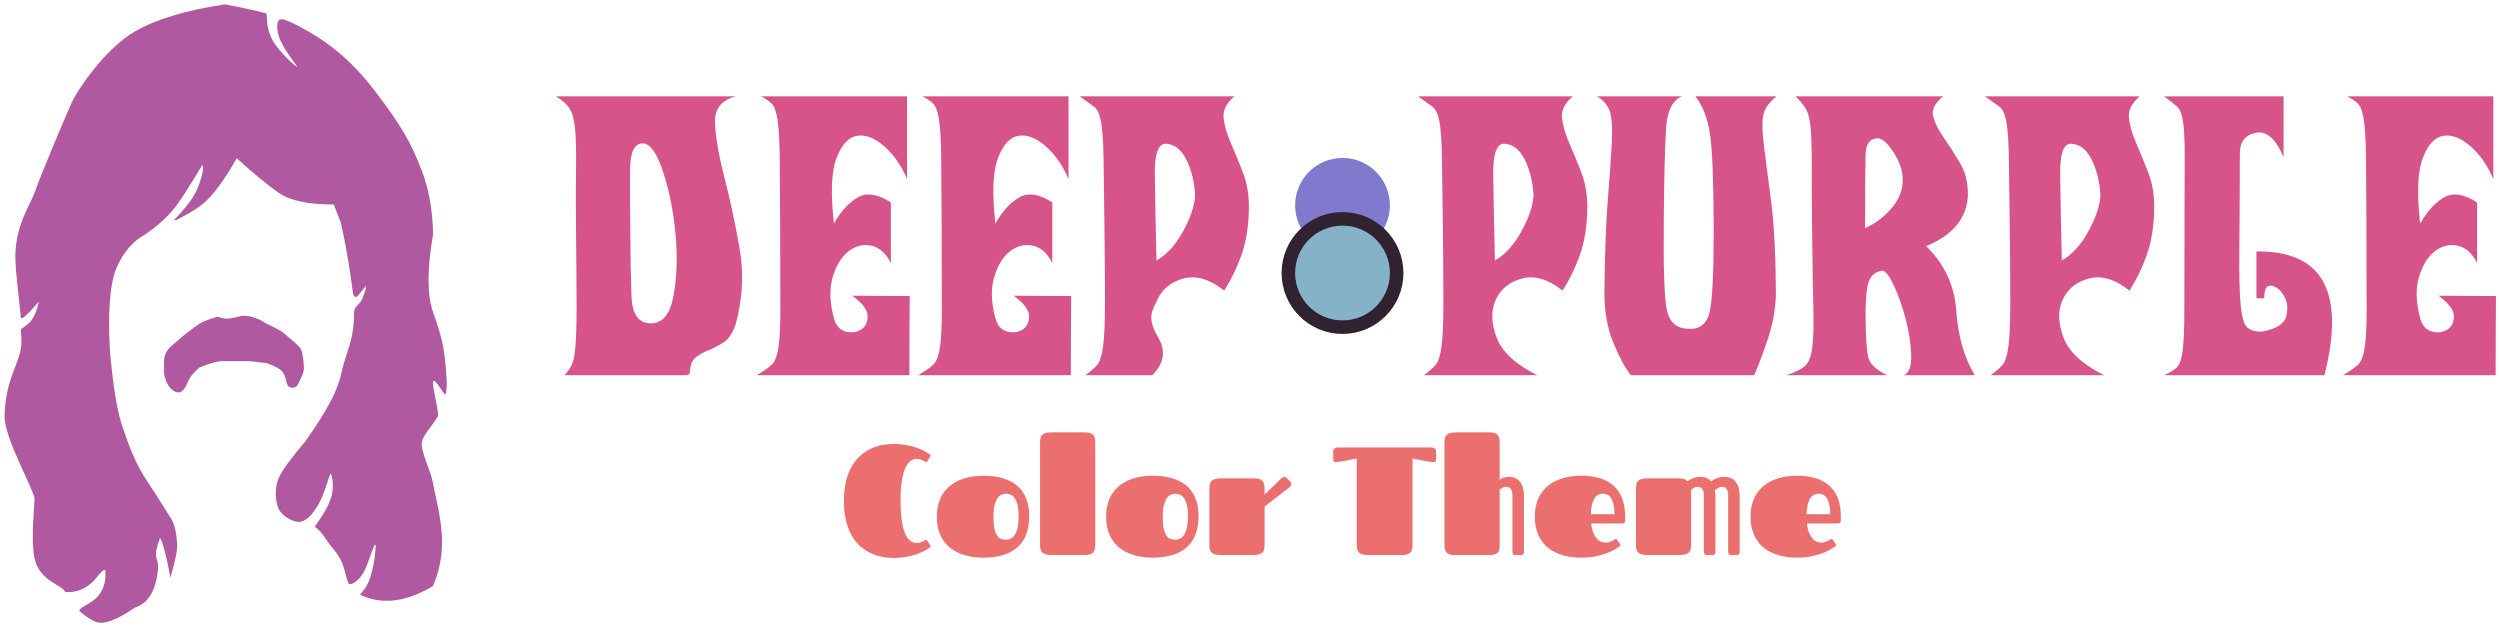 <?xml version="1.0" encoding="UTF-8"?>
<svg width="554px" height="139px" viewBox="0 0 554 139" version="1.1" xmlns="http://www.w3.org/2000/svg" xmlns:xlink="http://www.w3.org/1999/xlink">
    <title>Group 2</title>
    <defs>
        <path d="M61.426,111.845 C60.842,110.565 60.276,107.65 61.426,104.953 C62.093,103.389 64.035,100.713 67.253,96.925 C71.806,90.574 74.454,85.656 75.195,82.171 C76.307,76.944 78.131,74.708 78.131,68.201 C78.131,68.087 78.178,67.59 78.432,67.221 C78.904,66.537 79.546,66.176 79.927,65.28 C80.314,64.373 80.8,62.953 80.8,62.518 C80.8,62.084 79.43,64.138 78.954,64.599 C78.556,64.984 78.214,64.887 77.928,64.309 C77.26,59.213 76.574,54.965 75.87,51.565 C75.73,50.887 75.505,49.837 75.195,48.413 L74.262,45.984 L73.634,44.35 C67.983,44.36 63.913,43.499 61.426,41.767 C58.939,40.035 55.838,37.479 52.123,34.097 C49.238,39.172 46.681,42.589 44.453,44.35 C43.204,45.336 41.333,46.464 38.84,47.733 C38.542,47.885 38.303,47.878 38.293,47.733 C38.284,47.588 38.178,47.865 38.805,47.196 C39.964,45.957 41.94,43.77 42.966,41.767 C44.23,39.301 44.913,36.161 44.601,35.74 C44.565,35.691 44.516,35.678 44.453,35.707 C44.287,35.782 41.472,40.794 38.913,44.35 C37.213,46.712 34.847,48.923 31.815,50.984 C29.086,52.489 26.983,54.942 25.506,58.342 C24.028,61.742 23.534,67.916 24.021,76.864 C24.777,85.263 25.779,91.058 27.028,94.247 C27.351,95.072 29.042,100.758 31.815,104.953 C33.607,107.664 35.475,110.587 37.419,113.722 C38.287,114.941 38.785,116.95 38.913,119.749 C38.971,121.033 38.473,123.462 37.419,127.034 C37.134,125.485 36.904,124.319 36.729,123.536 C35.953,120.057 35.266,117.87 35.056,118.398 C34.739,119.193 34.5,120.002 34.337,120.824 C33.769,123.699 35.373,122.355 34.337,127.394 C33.646,130.754 32.056,132.845 29.565,133.667 C25.588,136.397 22.747,137.467 21.042,136.877 C19.902,136.482 18.577,135.61 17.371,134.534 C16.564,133.815 20.11,132.907 21.631,130.846 C22.644,129.472 23.107,127.853 23.019,125.989 C23.18,124.817 22.521,125.165 21.042,127.034 C18.088,130.766 14.097,130.335 14.008,130.099 C13.476,128.692 8.348,127.754 7.309,122.751 C6.428,118.508 7.309,111.597 7.309,109.498 C7.309,107.93 0.525,95.899 0.662,91.218 C0.924,82.246 4.413,79.348 4.413,74.786 C4.413,74.117 4.364,73.208 4.284,72.132 C4.257,71.772 5.63,71.344 6.627,70 C7.317,69.07 7.87,67.687 8.284,65.85 C5.676,68.859 4.342,70.046 4.284,69.412 C3.98,66.107 3.197,59.983 3.077,56.841 C2.791,49.325 6.319,44.55 7.309,41.767 C9.127,36.657 14.753,23.497 15.642,21.548 C16.532,19.598 22.586,10.038 29.565,5.999 C34.218,3.307 40.863,1.307 49.5,0 C53.792,0.819 56.829,1.486 58.609,2.001 C59.041,2.126 58.345,4.684 59.987,7.816 C61.369,10.453 65.124,13.745 65.459,13.859 C65.885,14.004 62.252,9.854 61.426,7 C61.065,5.754 60.922,4.129 61.426,3.554 C61.89,3.024 62.984,3.491 63.139,3.554 C64.221,3.994 65.216,4.46 66.124,4.951 C72.004,8.13 77.169,11.894 82.879,19.378 C88.589,26.862 90.804,30.739 93.159,36.933 C94.729,41.062 95.551,45.746 95.624,50.984 C94.291,58.678 94.291,64.416 95.624,68.201 C97.623,73.878 98.045,75.939 98.439,80.469 C98.705,83.532 98.766,84.773 98.421,86.37 C98.256,87.135 95.998,82.473 95.624,83.64 C95.374,84.417 97.043,90.632 96.674,91.284 C95.331,93.657 93.476,95.301 93.159,96.925 C92.755,98.996 95.171,103.398 95.624,106.141 C96.077,108.884 97.623,114.221 97.623,119.143 C97.623,122.424 96.956,125.674 95.624,128.891 C90.32,132.075 85.481,132.942 81.106,131.491 C80.492,131.288 79.964,131.073 79.509,130.846 C79.361,130.773 80.853,129.585 81.704,127.034 C82.669,124.14 83.012,119.839 82.879,119.749 C82.423,119.443 81.54,123.571 80.157,125.989 C78.888,128.207 77.099,128.736 76.933,128.388 C75.993,126.414 76.251,123.913 73.634,120.824 C71.618,118.443 71.1,116.859 69.461,115.804 C69.311,115.707 71.971,112.504 72.962,109.498 C73.883,106.703 73.142,104.089 72.962,104.015 C72.652,103.887 71.851,107.89 70.313,110.638 C69.121,112.768 67.751,114.444 66.124,114.665 C64.498,114.885 62.01,113.125 61.426,111.845 Z" id="path-1"></path>
    </defs>
    <g id="Page-1" stroke="none" stroke-width="1" fill="none" fill-rule="evenodd">
        <g id="Group-2" transform="translate(0.341, 0.966)">
            <path d="M152.358,81.952 C152.549,81.767 152.519,81.467 152.549,81.147 C152.676,79.825 153.064,78.892 153.714,78.347 C154.521,77.67 155.478,77.11 156.585,76.667 C157.692,76.224 158.812,75.651 159.945,74.948 C161.077,74.245 161.982,72.917 162.659,70.964 C164.248,65.261 164.534,59.564 163.519,53.874 C162.503,48.184 161.39,42.995 160.179,38.308 C158.968,33.62 158.278,29.662 158.109,26.433 C157.939,23.203 159.495,21.185 162.777,20.378 L122.855,20.378 C124.261,21.237 125.27,22.142 125.882,23.093 C126.494,24.043 126.898,25.534 127.093,27.565 C127.288,29.597 127.36,32.416 127.308,36.022 C127.285,37.625 127.272,39.482 127.269,41.592 L127.269,43.221 C127.272,45.458 127.285,47.947 127.308,50.69 C127.381,57.213 127.42,62.38 127.425,66.193 L127.425,67.542 C127.417,71.164 127.333,73.926 127.171,75.827 C127.002,77.819 126.722,79.193 126.331,79.948 C125.941,80.703 125.42,81.446 124.769,82.175 C136.677,82.175 145.608,82.175 151.562,82.175 C151.876,82.175 152.166,82.137 152.358,81.952 Z M143.87,70.691 C141.162,70.691 139.736,68.666 139.593,64.616 C139.45,60.567 139.365,56.055 139.339,51.081 C139.291,47.551 139.265,44.354 139.261,41.492 L139.261,40.195 C139.263,38.922 139.269,37.72 139.281,36.589 C139.32,32.631 140.29,30.703 142.191,30.808 C143.805,30.912 145.29,33.054 146.644,37.233 C147.998,41.413 148.903,45.983 149.359,50.944 C149.814,55.905 149.665,60.443 148.909,64.558 C148.154,68.672 146.475,70.716 143.87,70.691 Z M201.175,82.175 C201.175,79.258 201.182,76.341 201.195,73.425 C201.208,70.508 201.227,67.578 201.253,64.636 C199.118,64.636 196.989,64.629 194.867,64.616 C192.744,64.603 190.628,64.584 188.519,64.558 C190.758,66.198 191.891,67.696 191.917,69.05 C191.943,70.404 191.475,71.4 190.511,72.038 C189.547,72.676 188.402,72.832 187.074,72.507 C185.745,72.181 184.86,71.146 184.417,69.401 C183.506,65.938 183.434,62.937 184.202,60.397 C184.971,57.858 186.11,55.983 187.62,54.772 C189.131,53.562 190.791,53.119 192.601,53.444 C194.411,53.77 195.902,55.052 197.074,57.292 L197.074,57.292 L197.074,43.894 C194.131,41.993 191.663,41.634 189.671,42.819 C187.679,44.004 185.941,45.925 184.456,48.581 C183.701,41.914 183.89,37.084 185.023,34.089 C186.156,31.094 187.672,29.44 189.574,29.128 C191.475,28.815 193.486,29.59 195.609,31.452 C197.731,33.314 199.417,35.743 200.667,38.737 L200.667,38.737 L200.667,20.378 L200.667,20.378 L168.284,20.378 C169.326,20.899 170.133,21.452 170.706,22.038 C171.279,22.624 171.702,23.835 171.976,25.671 C172.249,27.507 172.406,30.241 172.445,33.874 C172.484,37.507 172.516,42.604 172.542,49.167 L172.542,49.167 L172.542,50.586 C172.542,50.819 172.543,51.05 172.543,51.28 L172.543,52.635 C172.547,58.64 172.559,63.356 172.581,66.784 C172.607,70.847 172.477,73.874 172.191,75.866 C171.904,77.858 171.396,79.193 170.667,79.87 C169.938,80.547 168.831,81.315 167.347,82.175 L167.347,82.175 L201.175,82.175 Z M236.956,82.175 C236.956,79.258 236.963,76.341 236.976,73.425 C236.989,70.508 237.008,67.578 237.034,64.636 C234.899,64.636 232.77,64.629 230.648,64.616 C228.525,64.603 226.409,64.584 224.3,64.558 C226.54,66.198 227.672,67.696 227.699,69.05 C227.725,70.404 227.256,71.4 226.292,72.038 C225.329,72.676 224.183,72.832 222.855,72.507 C221.527,72.181 220.641,71.146 220.199,69.401 C219.287,65.938 219.215,62.937 219.984,60.397 C220.752,57.858 221.891,55.983 223.402,54.772 C224.912,53.562 226.572,53.119 228.382,53.444 C230.192,53.77 231.683,55.052 232.855,57.292 L232.855,57.292 L232.855,43.894 C229.912,41.993 227.445,41.634 225.452,42.819 C223.46,44.004 221.722,45.925 220.238,48.581 C219.482,41.914 219.671,37.084 220.804,34.089 C221.937,31.094 223.454,29.44 225.355,29.128 C227.256,28.815 229.268,29.59 231.39,31.452 C233.512,33.314 235.199,35.743 236.449,38.737 L236.449,38.737 L236.449,20.378 L236.449,20.378 L204.066,20.378 C205.107,20.899 205.915,21.452 206.488,22.038 C207.061,22.624 207.484,23.835 207.757,25.671 C208.031,27.507 208.187,30.241 208.226,33.874 C208.265,37.507 208.297,42.604 208.324,49.167 L208.324,49.167 L208.324,51.963 C208.324,52.189 208.324,52.413 208.324,52.635 L208.325,53.949 C208.33,59.332 208.342,63.61 208.363,66.784 C208.389,70.847 208.258,73.874 207.972,75.866 C207.686,77.858 207.178,79.193 206.449,79.87 C205.719,80.547 204.613,81.315 203.128,82.175 L203.128,82.175 L236.956,82.175 Z M254.989,82.175 C257.629,79.597 258.071,76.81 256.312,73.815 C253.674,69.323 255.042,67.819 256.136,65.437 C257.23,63.054 259.17,61.491 261.956,60.749 C264.743,60.007 267.738,60.899 270.941,63.425 C272.503,60.977 273.786,58.327 274.788,55.476 C275.791,52.624 276.331,49.323 276.409,45.573 C276.488,42.448 276.038,39.649 275.062,37.175 C274.085,34.701 273.167,32.468 272.308,30.476 C271.449,28.483 270.947,26.673 270.804,25.046 C270.661,23.418 271.462,21.862 273.206,20.378 L238.909,20.378 C240.29,21.368 241.344,22.123 242.074,22.644 C242.803,23.164 243.324,24.265 243.636,25.944 C243.949,27.624 244.137,30.293 244.202,33.952 C244.268,37.611 244.339,43.073 244.417,50.339 C244.482,56.394 244.516,61.291 244.518,65.031 L244.517,65.906 C244.517,66.333 244.516,66.743 244.515,67.136 C244.502,71.068 244.359,74.011 244.085,75.964 C243.812,77.917 243.376,79.239 242.777,79.929 C242.178,80.619 241.318,81.368 240.199,82.175 L254.989,82.175 Z M255.941,56.745 C255.758,48.802 255.635,42.5 255.57,37.839 C255.505,33.177 256.305,30.86 257.972,30.886 C259.899,30.964 261.429,32.142 262.562,34.421 C263.695,36.7 264.339,39.349 264.495,42.37 C264.365,44.662 263.467,47.318 261.8,50.339 C260.133,53.36 258.18,55.495 255.941,56.745 Z M340.308,82.175 C335.516,79.805 332.515,77.019 331.304,73.815 C330.093,70.612 330.034,67.819 331.128,65.437 C332.222,63.054 334.162,61.491 336.949,60.749 C339.735,60.007 342.73,60.899 345.933,63.425 C347.495,60.977 348.778,58.327 349.781,55.476 C350.783,52.624 351.324,49.323 351.402,45.573 C351.48,42.448 351.031,39.649 350.054,37.175 C349.077,34.701 348.159,32.468 347.3,30.476 C346.441,28.483 345.939,26.673 345.796,25.046 C345.653,23.418 346.454,21.862 348.199,20.378 L348.199,20.378 L313.902,20.378 C315.282,21.368 316.337,22.123 317.066,22.644 C317.795,23.164 318.316,24.265 318.628,25.944 C318.941,27.624 319.13,30.293 319.195,33.952 C319.26,37.611 319.331,43.073 319.409,50.339 C319.472,56.151 319.505,60.897 319.509,64.576 L319.51,65.906 C319.509,66.333 319.508,66.743 319.507,67.136 C319.494,71.068 319.351,74.011 319.077,75.964 C318.804,77.917 318.368,79.239 317.769,79.929 C317.17,80.619 316.311,81.368 315.191,82.175 L315.191,82.175 L340.308,82.175 Z M330.933,56.745 C330.751,48.802 330.627,42.5 330.562,37.839 C330.497,33.177 331.297,30.86 332.964,30.886 C334.891,30.964 336.421,32.142 337.554,34.421 C338.687,36.7 339.331,39.349 339.488,42.37 C339.357,44.662 338.459,47.318 336.792,50.339 C335.126,53.36 333.172,55.495 330.933,56.745 Z M388.394,82.175 C389.357,79.961 390.367,77.279 391.421,74.128 C392.476,70.977 393.068,67.761 393.199,64.479 C393.172,55.99 392.834,49.173 392.183,44.03 C391.532,38.887 391.005,34.792 390.601,31.745 C390.197,28.698 390.113,26.387 390.347,24.812 C390.581,23.236 391.584,21.758 393.355,20.378 L375.347,20.378 C377.014,22.487 378.101,25.313 378.609,28.854 C379.117,32.396 379.383,39.167 379.409,49.167 C379.41,49.356 379.41,49.544 379.411,49.731 L379.411,50.834 C379.401,59.898 379.101,65.677 378.511,68.171 C377.886,70.814 376.324,72.058 373.824,71.901 C371.167,71.823 369.566,70.41 369.019,67.663 C368.472,64.916 368.251,58.425 368.355,48.19 C368.433,37.956 368.609,30.964 368.882,27.214 C369.156,23.464 370.334,21.185 372.417,20.378 L353.589,20.378 C355.126,21.341 356.089,22.539 356.48,23.972 C356.87,25.404 356.988,27.657 356.831,30.729 C356.675,33.802 356.382,37.982 355.952,43.269 C355.523,48.555 355.269,55.521 355.191,64.167 C355.217,68.229 355.881,71.843 357.183,75.007 C358.485,78.171 359.774,80.56 361.05,82.175 L388.394,82.175 Z M417.886,82.175 C415.386,81.003 413.973,79.655 413.648,78.132 C413.322,76.608 413.133,73.946 413.081,70.144 C413.029,66.341 413.205,63.614 413.609,61.96 C414.012,60.306 415.034,59.323 416.675,59.011 C417.378,58.933 418.251,60 419.292,62.214 C420.334,64.427 421.219,66.927 421.949,69.714 C422.678,72.5 423.088,75.15 423.179,77.663 C423.27,80.176 422.73,81.68 421.558,82.175 L421.558,82.175 L437.261,82.175 C434.917,78.269 433.557,73.529 433.179,67.956 C432.801,62.383 430.581,57.591 426.519,53.581 C432.378,51.133 435.451,47.448 435.738,42.526 C435.816,39.688 435.23,37.22 433.98,35.124 C432.73,33.028 431.519,31.14 430.347,29.46 C429.175,27.78 428.407,26.224 428.042,24.792 C427.678,23.36 428.42,21.888 430.269,20.378 L430.269,20.378 L397.534,20.378 C398.654,21.446 399.462,22.448 399.956,23.386 C400.451,24.323 400.777,25.808 400.933,27.839 C401.089,29.87 401.161,32.761 401.148,36.511 C401.146,36.899 401.146,37.302 401.145,37.721 L401.145,38.58 C401.147,42.1 401.181,46.618 401.245,52.136 C401.324,58.854 401.408,64.082 401.499,67.819 C401.59,71.556 401.499,74.388 401.226,76.315 C400.952,78.243 400.386,79.551 399.527,80.241 C398.667,80.931 397.339,81.576 395.542,82.175 L395.542,82.175 L417.886,82.175 Z M412.964,49.558 L412.964,48.474 C412.968,40.479 413.007,35.385 413.081,33.19 C413.159,30.899 414.032,29.727 415.699,29.675 C416.766,29.675 417.997,30.775 419.39,32.976 C420.783,35.176 421.415,37.305 421.284,39.362 C421.18,41.576 420.262,43.627 418.531,45.515 C416.799,47.403 414.943,48.75 412.964,49.558 L412.964,49.558 Z M465.933,82.175 C461.141,79.805 458.14,77.019 456.929,73.815 C455.718,70.612 455.659,67.819 456.753,65.437 C457.847,63.054 459.787,61.491 462.574,60.749 C465.36,60.007 468.355,60.899 471.558,63.425 C473.12,60.977 474.403,58.327 475.406,55.476 C476.408,52.624 476.949,49.323 477.027,45.573 C477.105,42.448 476.656,39.649 475.679,37.175 C474.702,34.701 473.784,32.468 472.925,30.476 C472.066,28.483 471.564,26.673 471.421,25.046 C471.278,23.418 472.079,21.862 473.824,20.378 L473.824,20.378 L439.527,20.378 C440.907,21.368 441.962,22.123 442.691,22.644 C443.42,23.164 443.941,24.265 444.253,25.944 C444.566,27.624 444.755,30.293 444.82,33.952 C444.885,37.611 444.956,43.073 445.034,50.339 C445.1,56.394 445.133,61.291 445.135,65.031 L445.135,65.906 C445.134,66.333 445.133,66.743 445.132,67.136 C445.119,71.068 444.976,74.011 444.702,75.964 C444.429,77.917 443.993,79.239 443.394,79.929 C442.795,80.619 441.936,81.368 440.816,82.175 L440.816,82.175 L465.933,82.175 Z M456.558,56.745 C456.376,48.802 456.252,42.5 456.187,37.839 C456.122,33.177 456.922,30.86 458.589,30.886 C460.516,30.964 462.046,32.142 463.179,34.421 C464.312,36.7 464.956,39.349 465.113,42.37 C464.982,44.662 464.084,47.318 462.417,50.339 C460.751,53.36 458.797,55.495 456.558,56.745 Z M514.761,82.175 C519.422,63.711 514.396,54.571 499.683,54.753 L499.683,54.753 L499.683,65.144 L499.683,65.144 L501.402,65.144 C501.428,63.008 502.007,62.084 503.14,62.37 C504.273,62.657 505.191,63.464 505.894,64.792 C506.597,66.12 506.714,67.604 506.245,69.245 C505.777,70.886 503.98,71.979 500.855,72.526 C499.37,72.526 498.283,72.194 497.593,71.53 C496.903,70.866 496.434,69.226 496.187,66.608 C495.939,63.991 495.842,60.072 495.894,54.851 C495.946,49.629 495.985,42.448 496.011,33.308 C495.933,30.573 497.098,28.959 499.507,28.464 C501.916,27.969 503.98,29.779 505.699,33.894 L505.699,33.894 L505.699,20.378 L505.699,20.378 L479.214,20.378 C480.516,21.341 481.486,22.11 482.124,22.683 C482.762,23.256 483.205,24.427 483.452,26.198 C483.7,27.969 483.811,30.723 483.784,34.46 C483.762,37.613 483.75,42.031 483.746,47.715 L483.746,49.657 C483.745,50.098 483.745,50.547 483.745,51.003 C483.724,57.14 483.711,62.092 483.707,65.857 L483.707,67.113 C483.706,67.381 483.706,67.643 483.706,67.897 L483.706,68.406 C483.695,72.096 483.572,74.863 483.335,76.706 C483.088,78.633 482.652,79.89 482.027,80.476 C481.402,81.062 480.464,81.628 479.214,82.175 L479.214,82.175 L514.761,82.175 Z M552.691,82.175 C552.691,79.258 552.697,76.341 552.71,73.425 C552.723,70.508 552.743,67.578 552.769,64.636 C550.633,64.636 548.505,64.629 546.382,64.616 C544.26,64.603 542.144,64.584 540.034,64.558 C542.274,66.198 543.407,67.696 543.433,69.05 C543.459,70.404 542.99,71.4 542.027,72.038 C541.063,72.676 539.917,72.832 538.589,72.507 C537.261,72.181 536.376,71.146 535.933,69.401 C535.021,65.938 534.95,62.937 535.718,60.397 C536.486,57.858 537.626,55.983 539.136,54.772 C540.646,53.562 542.307,53.119 544.117,53.444 C545.926,53.77 547.417,55.052 548.589,57.292 L548.589,57.292 L548.589,43.894 C545.646,41.993 543.179,41.634 541.187,42.819 C539.195,44.004 537.456,45.925 535.972,48.581 C535.217,41.914 535.406,37.084 536.538,34.089 C537.671,31.094 539.188,29.44 541.089,29.128 C542.99,28.815 545.002,29.59 547.124,31.452 C549.247,33.314 550.933,35.743 552.183,38.737 L552.183,38.737 L552.183,20.378 L552.183,20.378 L519.8,20.378 C520.842,20.899 521.649,21.452 522.222,22.038 C522.795,22.624 523.218,23.835 523.492,25.671 C523.765,27.507 523.921,30.241 523.96,33.874 C523.999,37.507 524.032,42.604 524.058,49.167 L524.058,49.167 L524.058,51.28 C524.058,51.509 524.058,51.737 524.059,51.963 L524.059,53.297 C524.063,58.988 524.076,63.483 524.097,66.784 C524.123,70.847 523.993,73.874 523.706,75.866 C523.42,77.858 522.912,79.193 522.183,79.87 C521.454,80.547 520.347,81.315 518.863,82.175 L518.863,82.175 L552.691,82.175 Z" id="DeepPurple" fill="#D7548A" fill-rule="nonzero"></path>
            <path d="M197.729,122.682 C198.636,122.682 199.5,122.61 200.319,122.466 C201.138,122.322 201.887,122.139 202.568,121.918 C203.249,121.697 203.855,121.448 204.386,121.171 C204.917,120.894 205.354,120.623 205.698,120.357 C205.731,120.324 205.769,120.288 205.814,120.249 C205.858,120.211 205.88,120.164 205.88,120.108 C205.88,120.064 205.864,120.009 205.83,119.942 L205.83,119.942 L205.117,118.813 C205.05,118.714 204.973,118.664 204.884,118.664 C204.818,118.664 204.726,118.7 204.61,118.772 C204.494,118.844 204.347,118.927 204.17,119.021 C203.993,119.115 203.794,119.198 203.573,119.27 C203.351,119.342 203.102,119.378 202.825,119.378 C202.582,119.378 202.325,119.336 202.054,119.253 C201.782,119.17 201.514,119.01 201.248,118.772 C200.983,118.534 200.725,118.202 200.476,117.776 C200.227,117.35 200.012,116.791 199.829,116.099 C199.646,115.407 199.5,114.566 199.389,113.576 C199.278,112.585 199.223,111.409 199.223,110.048 C199.223,108.687 199.278,107.511 199.389,106.52 C199.5,105.529 199.646,104.688 199.829,103.997 C200.012,103.305 200.227,102.746 200.476,102.32 C200.725,101.894 200.983,101.562 201.248,101.324 C201.514,101.086 201.782,100.925 202.054,100.842 C202.325,100.759 202.582,100.718 202.825,100.718 C203.102,100.718 203.351,100.754 203.573,100.826 C203.794,100.898 203.993,100.981 204.17,101.075 C204.347,101.169 204.494,101.252 204.61,101.324 C204.726,101.396 204.818,101.432 204.884,101.432 C204.973,101.432 205.05,101.382 205.117,101.282 L205.117,101.282 L205.83,100.153 C205.864,100.087 205.88,100.032 205.88,99.987 C205.88,99.932 205.858,99.885 205.814,99.846 C205.769,99.807 205.731,99.771 205.698,99.738 C205.354,99.473 204.917,99.201 204.386,98.925 C203.855,98.648 203.249,98.399 202.568,98.178 C201.887,97.956 201.138,97.774 200.319,97.63 C199.5,97.486 198.636,97.414 197.729,97.414 C196.899,97.414 196.049,97.494 195.18,97.655 C194.312,97.815 193.468,98.086 192.649,98.468 C191.83,98.85 191.058,99.356 190.333,99.987 C189.608,100.618 188.974,101.401 188.432,102.336 C187.89,103.272 187.461,104.373 187.145,105.64 C186.83,106.907 186.672,108.377 186.672,110.048 C186.672,111.719 186.83,113.188 187.145,114.456 C187.461,115.723 187.89,116.824 188.432,117.759 C188.974,118.694 189.608,119.478 190.333,120.108 C191.058,120.739 191.83,121.246 192.649,121.627 C193.468,122.009 194.312,122.28 195.18,122.441 C196.049,122.601 196.899,122.682 197.729,122.682 Z M217.501,122.615 C218.276,122.615 219.067,122.565 219.875,122.466 C220.683,122.366 221.466,122.192 222.224,121.943 C222.983,121.694 223.694,121.348 224.358,120.905 C225.022,120.463 225.606,119.901 226.109,119.22 C226.613,118.54 227.008,117.721 227.296,116.763 C227.584,115.806 227.728,114.685 227.728,113.401 C227.728,112.151 227.581,111.063 227.288,110.139 C226.995,109.215 226.596,108.421 226.093,107.757 C225.589,107.093 225.002,106.548 224.333,106.122 C223.663,105.695 222.949,105.358 222.191,105.109 C221.433,104.86 220.653,104.688 219.85,104.594 C219.048,104.5 218.265,104.453 217.501,104.453 C216.671,104.453 215.841,104.52 215.011,104.652 C214.181,104.785 213.387,104.998 212.629,105.291 C211.871,105.585 211.165,105.967 210.512,106.437 C209.859,106.907 209.292,107.48 208.81,108.155 C208.329,108.83 207.95,109.613 207.673,110.504 C207.396,111.395 207.258,112.405 207.258,113.534 C207.258,114.685 207.396,115.706 207.673,116.597 C207.95,117.488 208.329,118.271 208.81,118.946 C209.292,119.621 209.859,120.191 210.512,120.656 C211.165,121.121 211.871,121.497 212.629,121.785 C213.387,122.073 214.181,122.283 215.011,122.416 C215.841,122.549 216.671,122.615 217.501,122.615 Z M222.598,118.631 C222.233,118.631 221.881,118.576 221.544,118.465 C221.206,118.354 220.91,118.122 220.656,117.768 C220.401,117.413 220.196,116.899 220.041,116.224 C219.886,115.548 219.809,114.652 219.809,113.534 C219.809,112.416 219.903,111.523 220.091,110.853 C220.279,110.183 220.514,109.669 220.797,109.309 C221.079,108.949 221.383,108.714 221.71,108.604 C222.036,108.493 222.332,108.437 222.598,108.437 C222.941,108.437 223.279,108.509 223.611,108.653 C223.943,108.797 224.242,109.055 224.507,109.425 C224.773,109.796 224.986,110.302 225.146,110.944 C225.307,111.586 225.387,112.405 225.387,113.401 C225.387,114.453 225.307,115.319 225.146,115.999 C224.986,116.68 224.776,117.214 224.515,117.602 C224.255,117.989 223.957,118.257 223.619,118.407 C223.281,118.556 222.941,118.631 222.598,118.631 Z M239.93,122.034 C240.439,122.034 240.851,121.987 241.167,121.893 C241.482,121.799 241.728,121.655 241.906,121.461 C242.083,121.268 242.204,121.03 242.271,120.748 C242.337,120.465 242.37,120.136 242.37,119.76 L242.37,119.76 L242.37,97.132 C242.37,96.744 242.34,96.407 242.279,96.119 C242.218,95.831 242.099,95.593 241.922,95.405 C241.745,95.217 241.502,95.076 241.192,94.982 C240.882,94.888 240.472,94.841 239.963,94.841 L239.963,94.841 L232.692,94.841 C232.16,94.841 231.729,94.891 231.397,94.99 C231.065,95.09 230.805,95.234 230.617,95.422 C230.428,95.61 230.301,95.851 230.235,96.144 C230.168,96.437 230.135,96.772 230.135,97.148 L230.135,97.148 L230.135,119.727 C230.135,120.114 230.168,120.451 230.235,120.739 C230.301,121.027 230.428,121.265 230.617,121.453 C230.805,121.641 231.065,121.785 231.397,121.885 C231.729,121.984 232.16,122.034 232.692,122.034 L232.692,122.034 L239.93,122.034 Z M255.021,122.615 C255.796,122.615 256.587,122.565 257.395,122.466 C258.203,122.366 258.986,122.192 259.744,121.943 C260.502,121.694 261.213,121.348 261.877,120.905 C262.541,120.463 263.125,119.901 263.629,119.22 C264.132,118.54 264.528,117.721 264.816,116.763 C265.103,115.806 265.247,114.685 265.247,113.401 C265.247,112.151 265.101,111.063 264.807,110.139 C264.514,109.215 264.116,108.421 263.612,107.757 C263.109,107.093 262.522,106.548 261.852,106.122 C261.183,105.695 260.469,105.358 259.711,105.109 C258.953,104.86 258.172,104.688 257.37,104.594 C256.568,104.5 255.784,104.453 255.021,104.453 C254.191,104.453 253.361,104.52 252.531,104.652 C251.7,104.785 250.906,104.998 250.148,105.291 C249.39,105.585 248.685,105.967 248.032,106.437 C247.379,106.907 246.811,107.48 246.33,108.155 C245.848,108.83 245.469,109.613 245.193,110.504 C244.916,111.395 244.778,112.405 244.778,113.534 C244.778,114.685 244.916,115.706 245.193,116.597 C245.469,117.488 245.848,118.271 246.33,118.946 C246.811,119.621 247.379,120.191 248.032,120.656 C248.685,121.121 249.39,121.497 250.148,121.785 C250.906,122.073 251.7,122.283 252.531,122.416 C253.361,122.549 254.191,122.615 255.021,122.615 Z M260.117,118.631 C259.752,118.631 259.401,118.576 259.063,118.465 C258.726,118.354 258.43,118.122 258.175,117.768 C257.921,117.413 257.716,116.899 257.561,116.224 C257.406,115.548 257.328,114.652 257.328,113.534 C257.328,112.416 257.422,111.523 257.611,110.853 C257.799,110.183 258.034,109.669 258.316,109.309 C258.598,108.949 258.903,108.714 259.229,108.604 C259.556,108.493 259.852,108.437 260.117,108.437 C260.461,108.437 260.798,108.509 261.13,108.653 C261.462,108.797 261.761,109.055 262.027,109.425 C262.292,109.796 262.505,110.302 262.666,110.944 C262.826,111.586 262.907,112.405 262.907,113.401 C262.907,114.453 262.826,115.319 262.666,115.999 C262.505,116.68 262.295,117.214 262.035,117.602 C261.775,117.989 261.476,118.257 261.138,118.407 C260.801,118.556 260.461,118.631 260.117,118.631 Z M277.184,122.034 C277.793,122.034 278.274,121.984 278.628,121.885 C278.982,121.785 279.254,121.638 279.442,121.445 C279.63,121.251 279.752,121.008 279.807,120.714 C279.862,120.421 279.89,120.081 279.89,119.693 L279.89,119.693 L279.89,111.293 L285.368,107.043 C285.523,106.921 285.637,106.797 285.709,106.669 C285.781,106.542 285.817,106.418 285.817,106.296 C285.817,106.097 285.734,105.914 285.568,105.748 L285.568,105.748 L284.821,104.968 C284.754,104.901 284.674,104.843 284.58,104.793 C284.486,104.744 284.378,104.719 284.256,104.719 C284.046,104.719 283.819,104.835 283.575,105.067 L283.575,105.067 L279.89,108.653 L279.89,107.425 C279.89,107.026 279.86,106.678 279.799,106.379 C279.738,106.08 279.619,105.831 279.442,105.632 C279.265,105.433 279.021,105.283 278.711,105.184 C278.401,105.084 277.992,105.034 277.483,105.034 L277.483,105.034 L270.211,105.034 C269.68,105.034 269.248,105.084 268.916,105.184 C268.584,105.283 268.324,105.427 268.136,105.615 C267.948,105.803 267.821,106.044 267.754,106.337 C267.688,106.631 267.655,106.965 267.655,107.342 L267.655,107.342 L267.655,119.727 C267.655,120.114 267.688,120.451 267.754,120.739 C267.821,121.027 267.948,121.265 268.136,121.453 C268.324,121.641 268.584,121.785 268.916,121.885 C269.248,121.984 269.68,122.034 270.211,122.034 L270.211,122.034 L277.184,122.034 Z M310.221,122.034 C310.719,122.034 311.129,121.987 311.45,121.893 C311.77,121.799 312.022,121.655 312.205,121.461 C312.387,121.268 312.512,121.03 312.578,120.748 C312.645,120.465 312.678,120.136 312.678,119.76 L312.678,119.76 L312.678,100.618 C313.397,100.773 314.061,100.911 314.67,101.033 C314.936,101.089 315.199,101.138 315.459,101.183 C315.719,101.227 315.965,101.268 316.198,101.307 C316.43,101.346 316.635,101.376 316.812,101.398 C316.989,101.421 317.127,101.432 317.227,101.432 C317.415,101.432 317.573,101.396 317.7,101.324 C317.827,101.252 317.891,101.105 317.891,100.884 L317.891,100.884 L317.891,99.024 C317.891,98.814 317.802,98.623 317.625,98.452 C317.448,98.28 317.172,98.194 316.795,98.194 L316.795,98.194 L296.193,98.194 C295.816,98.194 295.54,98.28 295.363,98.452 C295.186,98.623 295.097,98.814 295.097,99.024 L295.097,99.024 L295.097,100.884 C295.097,101.105 295.161,101.252 295.288,101.324 C295.415,101.396 295.573,101.432 295.761,101.432 C295.85,101.432 295.985,101.421 296.168,101.398 C296.35,101.376 296.558,101.346 296.79,101.307 C297.023,101.268 297.269,101.227 297.529,101.183 C297.789,101.138 298.052,101.089 298.318,101.033 C298.926,100.911 299.59,100.773 300.31,100.618 L300.31,100.618 L300.31,119.727 C300.31,120.114 300.343,120.451 300.409,120.739 C300.476,121.027 300.6,121.265 300.783,121.453 C300.966,121.641 301.22,121.785 301.547,121.885 C301.873,121.984 302.297,122.034 302.817,122.034 L302.817,122.034 L310.221,122.034 Z M329.628,122.034 C330.159,122.034 330.58,121.984 330.89,121.885 C331.2,121.785 331.438,121.638 331.604,121.445 C331.77,121.251 331.875,121.01 331.919,120.723 C331.964,120.435 331.986,120.097 331.986,119.71 L331.986,119.71 L331.986,107.558 C332.141,107.403 332.348,107.256 332.608,107.118 C332.868,106.979 333.126,106.91 333.38,106.91 C333.878,106.91 334.241,107.076 334.468,107.408 C334.694,107.74 334.808,108.222 334.808,108.853 L334.808,108.853 L334.808,121.254 C334.808,121.442 334.849,121.619 334.932,121.785 C335.015,121.951 335.201,122.034 335.489,122.034 L335.489,122.034 L336.551,122.034 C336.651,122.034 336.75,122.029 336.85,122.018 C336.95,122.006 337.035,121.976 337.107,121.926 C337.179,121.876 337.24,121.799 337.29,121.694 C337.34,121.589 337.365,121.442 337.365,121.254 L337.365,121.254 L337.365,109.019 C337.365,107.602 337.068,106.528 336.476,105.798 C335.884,105.067 335.057,104.702 333.994,104.702 C333.585,104.702 333.209,104.763 332.866,104.885 C332.522,105.006 332.229,105.161 331.986,105.35 L331.986,105.35 L331.986,97.148 C331.986,96.75 331.955,96.407 331.894,96.119 C331.833,95.831 331.714,95.591 331.537,95.397 C331.36,95.203 331.114,95.062 330.799,94.974 C330.483,94.885 330.076,94.841 329.578,94.841 L329.578,94.841 L322.307,94.841 C321.776,94.841 321.344,94.891 321.012,94.99 C320.68,95.09 320.42,95.234 320.232,95.422 C320.044,95.61 319.916,95.851 319.85,96.144 C319.783,96.437 319.75,96.772 319.75,97.148 L319.75,97.148 L319.75,119.727 C319.75,120.114 319.783,120.451 319.85,120.739 C319.916,121.027 320.033,121.265 320.199,121.453 C320.365,121.641 320.589,121.785 320.871,121.885 C321.153,121.984 321.51,122.034 321.942,122.034 L321.942,122.034 L329.628,122.034 Z M350.015,122.615 C351.077,122.615 352.051,122.535 352.937,122.374 C353.822,122.214 354.616,122.012 355.319,121.769 C356.022,121.525 356.639,121.257 357.17,120.963 C357.701,120.67 358.15,120.396 358.515,120.142 C358.559,120.108 358.603,120.07 358.648,120.025 C358.692,119.981 358.714,119.92 358.714,119.843 C358.714,119.776 358.686,119.699 358.631,119.61 L358.631,119.61 L358.05,118.714 C357.995,118.625 357.948,118.564 357.909,118.531 C357.87,118.498 357.801,118.481 357.701,118.481 C357.635,118.481 357.538,118.523 357.411,118.606 C357.284,118.689 357.123,118.78 356.929,118.88 C356.736,118.979 356.517,119.071 356.274,119.154 C356.03,119.237 355.759,119.278 355.46,119.278 C355.139,119.278 354.807,119.212 354.464,119.079 C354.121,118.946 353.803,118.717 353.51,118.39 C353.216,118.064 352.956,117.626 352.729,117.079 C352.502,116.531 352.345,115.847 352.256,115.028 L352.256,115.028 L359.129,115.028 C359.362,115.028 359.528,114.973 359.627,114.862 C359.727,114.752 359.777,114.597 359.777,114.397 L359.777,114.397 L359.777,113.468 C359.777,111.797 359.528,110.385 359.03,109.234 C358.532,108.083 357.845,107.154 356.971,106.445 C356.097,105.737 355.065,105.228 353.875,104.918 C352.685,104.608 351.398,104.453 350.015,104.453 C349.185,104.453 348.355,104.52 347.525,104.652 C346.695,104.785 345.901,104.998 345.142,105.291 C344.384,105.585 343.679,105.967 343.026,106.437 C342.373,106.907 341.805,107.48 341.324,108.155 C340.843,108.83 340.464,109.613 340.187,110.504 C339.91,111.395 339.772,112.405 339.772,113.534 C339.772,114.685 339.91,115.706 340.187,116.597 C340.464,117.488 340.843,118.271 341.324,118.946 C341.805,119.621 342.373,120.191 343.026,120.656 C343.679,121.121 344.384,121.497 345.142,121.785 C345.901,122.073 346.695,122.283 347.525,122.416 C348.355,122.549 349.185,122.615 350.015,122.615 Z M357.419,112.986 L352.19,112.986 C352.223,111.99 352.331,111.193 352.513,110.596 C352.696,109.998 352.917,109.539 353.178,109.218 C353.438,108.897 353.717,108.687 354.016,108.587 C354.315,108.487 354.591,108.437 354.846,108.437 C355.189,108.437 355.518,108.509 355.834,108.653 C356.149,108.797 356.423,109.043 356.656,109.392 C356.888,109.741 357.073,110.206 357.212,110.787 C357.35,111.368 357.419,112.101 357.419,112.986 L357.419,112.986 Z M371.863,122.034 C372.394,122.034 372.825,121.984 373.158,121.885 C373.49,121.785 373.75,121.638 373.938,121.445 C374.126,121.251 374.253,121.01 374.32,120.723 C374.386,120.435 374.419,120.097 374.419,119.71 L374.419,119.71 L374.419,107.558 C374.574,107.403 374.782,107.256 375.042,107.118 C375.302,106.979 375.559,106.91 375.814,106.91 C376.312,106.91 376.674,107.076 376.901,107.408 C377.128,107.74 377.242,108.222 377.242,108.853 L377.242,108.853 L377.242,121.254 C377.242,121.442 377.283,121.619 377.366,121.785 C377.449,121.951 377.634,122.034 377.922,122.034 L377.922,122.034 L378.985,122.034 C379.084,122.034 379.184,122.029 379.283,122.018 C379.383,122.006 379.469,121.976 379.541,121.926 C379.613,121.876 379.674,121.799 379.723,121.694 C379.773,121.589 379.798,121.442 379.798,121.254 L379.798,121.254 L379.798,109.019 C379.798,108.52 379.759,108.061 379.682,107.641 C379.759,107.574 379.848,107.502 379.948,107.425 C380.069,107.336 380.202,107.253 380.346,107.176 C380.49,107.098 380.634,107.035 380.778,106.985 C380.922,106.935 381.06,106.91 381.193,106.91 C381.691,106.91 382.053,107.076 382.28,107.408 C382.507,107.74 382.62,108.222 382.62,108.853 L382.62,108.853 L382.62,121.254 C382.62,121.442 382.662,121.619 382.745,121.785 C382.828,121.951 383.013,122.034 383.301,122.034 L383.301,122.034 L384.347,122.034 C384.447,122.034 384.546,122.029 384.646,122.018 C384.745,122.006 384.834,121.976 384.911,121.926 C384.989,121.876 385.053,121.799 385.102,121.694 C385.152,121.589 385.177,121.442 385.177,121.254 L385.177,121.254 L385.177,109.019 C385.177,107.602 384.881,106.528 384.289,105.798 C383.697,105.067 382.869,104.702 381.807,104.702 C381.508,104.702 381.209,104.733 380.91,104.793 C380.612,104.854 380.329,104.935 380.064,105.034 C379.798,105.134 379.555,105.25 379.333,105.383 C379.156,105.493 378.99,105.604 378.835,105.715 C378.249,105.04 377.446,104.702 376.428,104.702 C376.129,104.702 375.839,104.733 375.556,104.793 C375.274,104.854 375.009,104.935 374.76,105.034 C374.511,105.134 374.281,105.242 374.071,105.358 C373.86,105.474 373.683,105.588 373.539,105.698 C373.384,105.455 373.135,105.283 372.792,105.184 C372.449,105.084 372.029,105.034 371.531,105.034 L371.531,105.034 L364.741,105.034 C364.209,105.034 363.778,105.084 363.446,105.184 C363.114,105.283 362.853,105.427 362.665,105.615 C362.477,105.803 362.35,106.044 362.283,106.337 C362.217,106.631 362.184,106.965 362.184,107.342 L362.184,107.342 L362.184,119.727 C362.184,120.114 362.217,120.451 362.283,120.739 C362.35,121.027 362.477,121.265 362.665,121.453 C362.853,121.641 363.114,121.785 363.446,121.885 C363.778,121.984 364.209,122.034 364.741,122.034 L364.741,122.034 L371.863,122.034 Z M397.827,122.615 C398.89,122.615 399.864,122.535 400.749,122.374 C401.635,122.214 402.429,122.012 403.132,121.769 C403.834,121.525 404.451,121.257 404.983,120.963 C405.514,120.67 405.962,120.396 406.327,120.142 C406.372,120.108 406.416,120.07 406.46,120.025 C406.505,119.981 406.527,119.92 406.527,119.843 C406.527,119.776 406.499,119.699 406.444,119.61 L406.444,119.61 L405.863,118.714 C405.807,118.625 405.76,118.564 405.721,118.531 C405.683,118.498 405.614,118.481 405.514,118.481 C405.448,118.481 405.351,118.523 405.223,118.606 C405.096,118.689 404.936,118.78 404.742,118.88 C404.548,118.979 404.33,119.071 404.086,119.154 C403.843,119.237 403.572,119.278 403.273,119.278 C402.952,119.278 402.62,119.212 402.277,119.079 C401.934,118.946 401.615,118.717 401.322,118.39 C401.029,118.064 400.769,117.626 400.542,117.079 C400.315,116.531 400.157,115.847 400.069,115.028 L400.069,115.028 L406.942,115.028 C407.174,115.028 407.34,114.973 407.44,114.862 C407.539,114.752 407.589,114.597 407.589,114.397 L407.589,114.397 L407.589,113.468 C407.589,111.797 407.34,110.385 406.842,109.234 C406.344,108.083 405.658,107.154 404.783,106.445 C403.909,105.737 402.877,105.228 401.687,104.918 C400.498,104.608 399.211,104.453 397.827,104.453 C396.997,104.453 396.167,104.52 395.337,104.652 C394.507,104.785 393.713,104.998 392.955,105.291 C392.197,105.585 391.491,105.967 390.838,106.437 C390.185,106.907 389.618,107.48 389.137,108.155 C388.655,108.83 388.276,109.613 387.999,110.504 C387.723,111.395 387.584,112.405 387.584,113.534 C387.584,114.685 387.723,115.706 387.999,116.597 C388.276,117.488 388.655,118.271 389.137,118.946 C389.618,119.621 390.185,120.191 390.838,120.656 C391.491,121.121 392.197,121.497 392.955,121.785 C393.713,122.073 394.507,122.283 395.337,122.416 C396.167,122.549 396.997,122.615 397.827,122.615 Z M405.232,112.986 L400.002,112.986 C400.035,111.99 400.143,111.193 400.326,110.596 C400.509,109.998 400.73,109.539 400.99,109.218 C401.25,108.897 401.53,108.687 401.828,108.587 C402.127,108.487 402.404,108.437 402.658,108.437 C403.002,108.437 403.331,108.509 403.646,108.653 C403.962,108.797 404.236,109.043 404.468,109.392 C404.7,109.741 404.886,110.206 405.024,110.787 C405.163,111.368 405.232,112.101 405.232,112.986 L405.232,112.986 Z" id="ColorTheme" fill="#EC6F6F" fill-rule="nonzero"></path>
            <g id="Group">
                <mask id="mask-2" fill="white">
                    <use xlink:href="#path-1"></use>
                </mask>
                <use id="Path-3" fill="#B058A0" xlink:href="#path-1"></use>
            </g>
            <path d="M64.481,84.956 C63.853,84.956 63.422,84.619 63.187,83.944 C62.948,82.571 62.539,81.627 61.96,81.114 C61.382,80.601 60.313,80.066 58.754,79.511 C56.526,79.207 55.061,79.055 54.36,79.055 C53.31,79.055 50.886,79.055 49.051,79.055 C47.828,79.055 46.088,79.531 43.831,80.483 C42.554,81.62 41.747,82.586 41.412,83.381 C40.909,84.574 40.27,86 39.229,86 C38.189,86 37.012,84.956 36.443,83.381 C35.873,81.806 36.016,81.618 36.016,79.055 C36.016,76.492 38.161,75.369 39.075,74.478 C39.988,73.587 42.67,71.561 43.831,70.791 C44.606,70.278 45.97,69.753 47.924,69.216 C48.735,69.505 49.406,69.649 49.935,69.649 C50.465,69.649 51.352,69.505 52.597,69.216 C53.242,68.928 54.155,68.928 55.335,69.216 C56.515,69.505 57.655,70.03 58.754,70.791 C61.006,71.834 62.308,72.553 62.659,72.947 C63.187,73.539 65.921,75.484 66.378,76.492 C66.835,77.5 67.097,80.268 66.966,81.114 C66.879,81.678 66.494,82.621 65.811,83.944 C65.553,84.619 65.109,84.956 64.481,84.956 Z" id="Path-2" fill="#B058A0"></path>
            <circle id="Oval" fill="#8179CD" cx="297.159" cy="44.534" r="10.5"></circle>
            <circle id="Oval" stroke="#302231" stroke-width="3" fill="#86B2C8" cx="297.159" cy="59.534" r="12"></circle>
        </g>
    </g>
</svg>